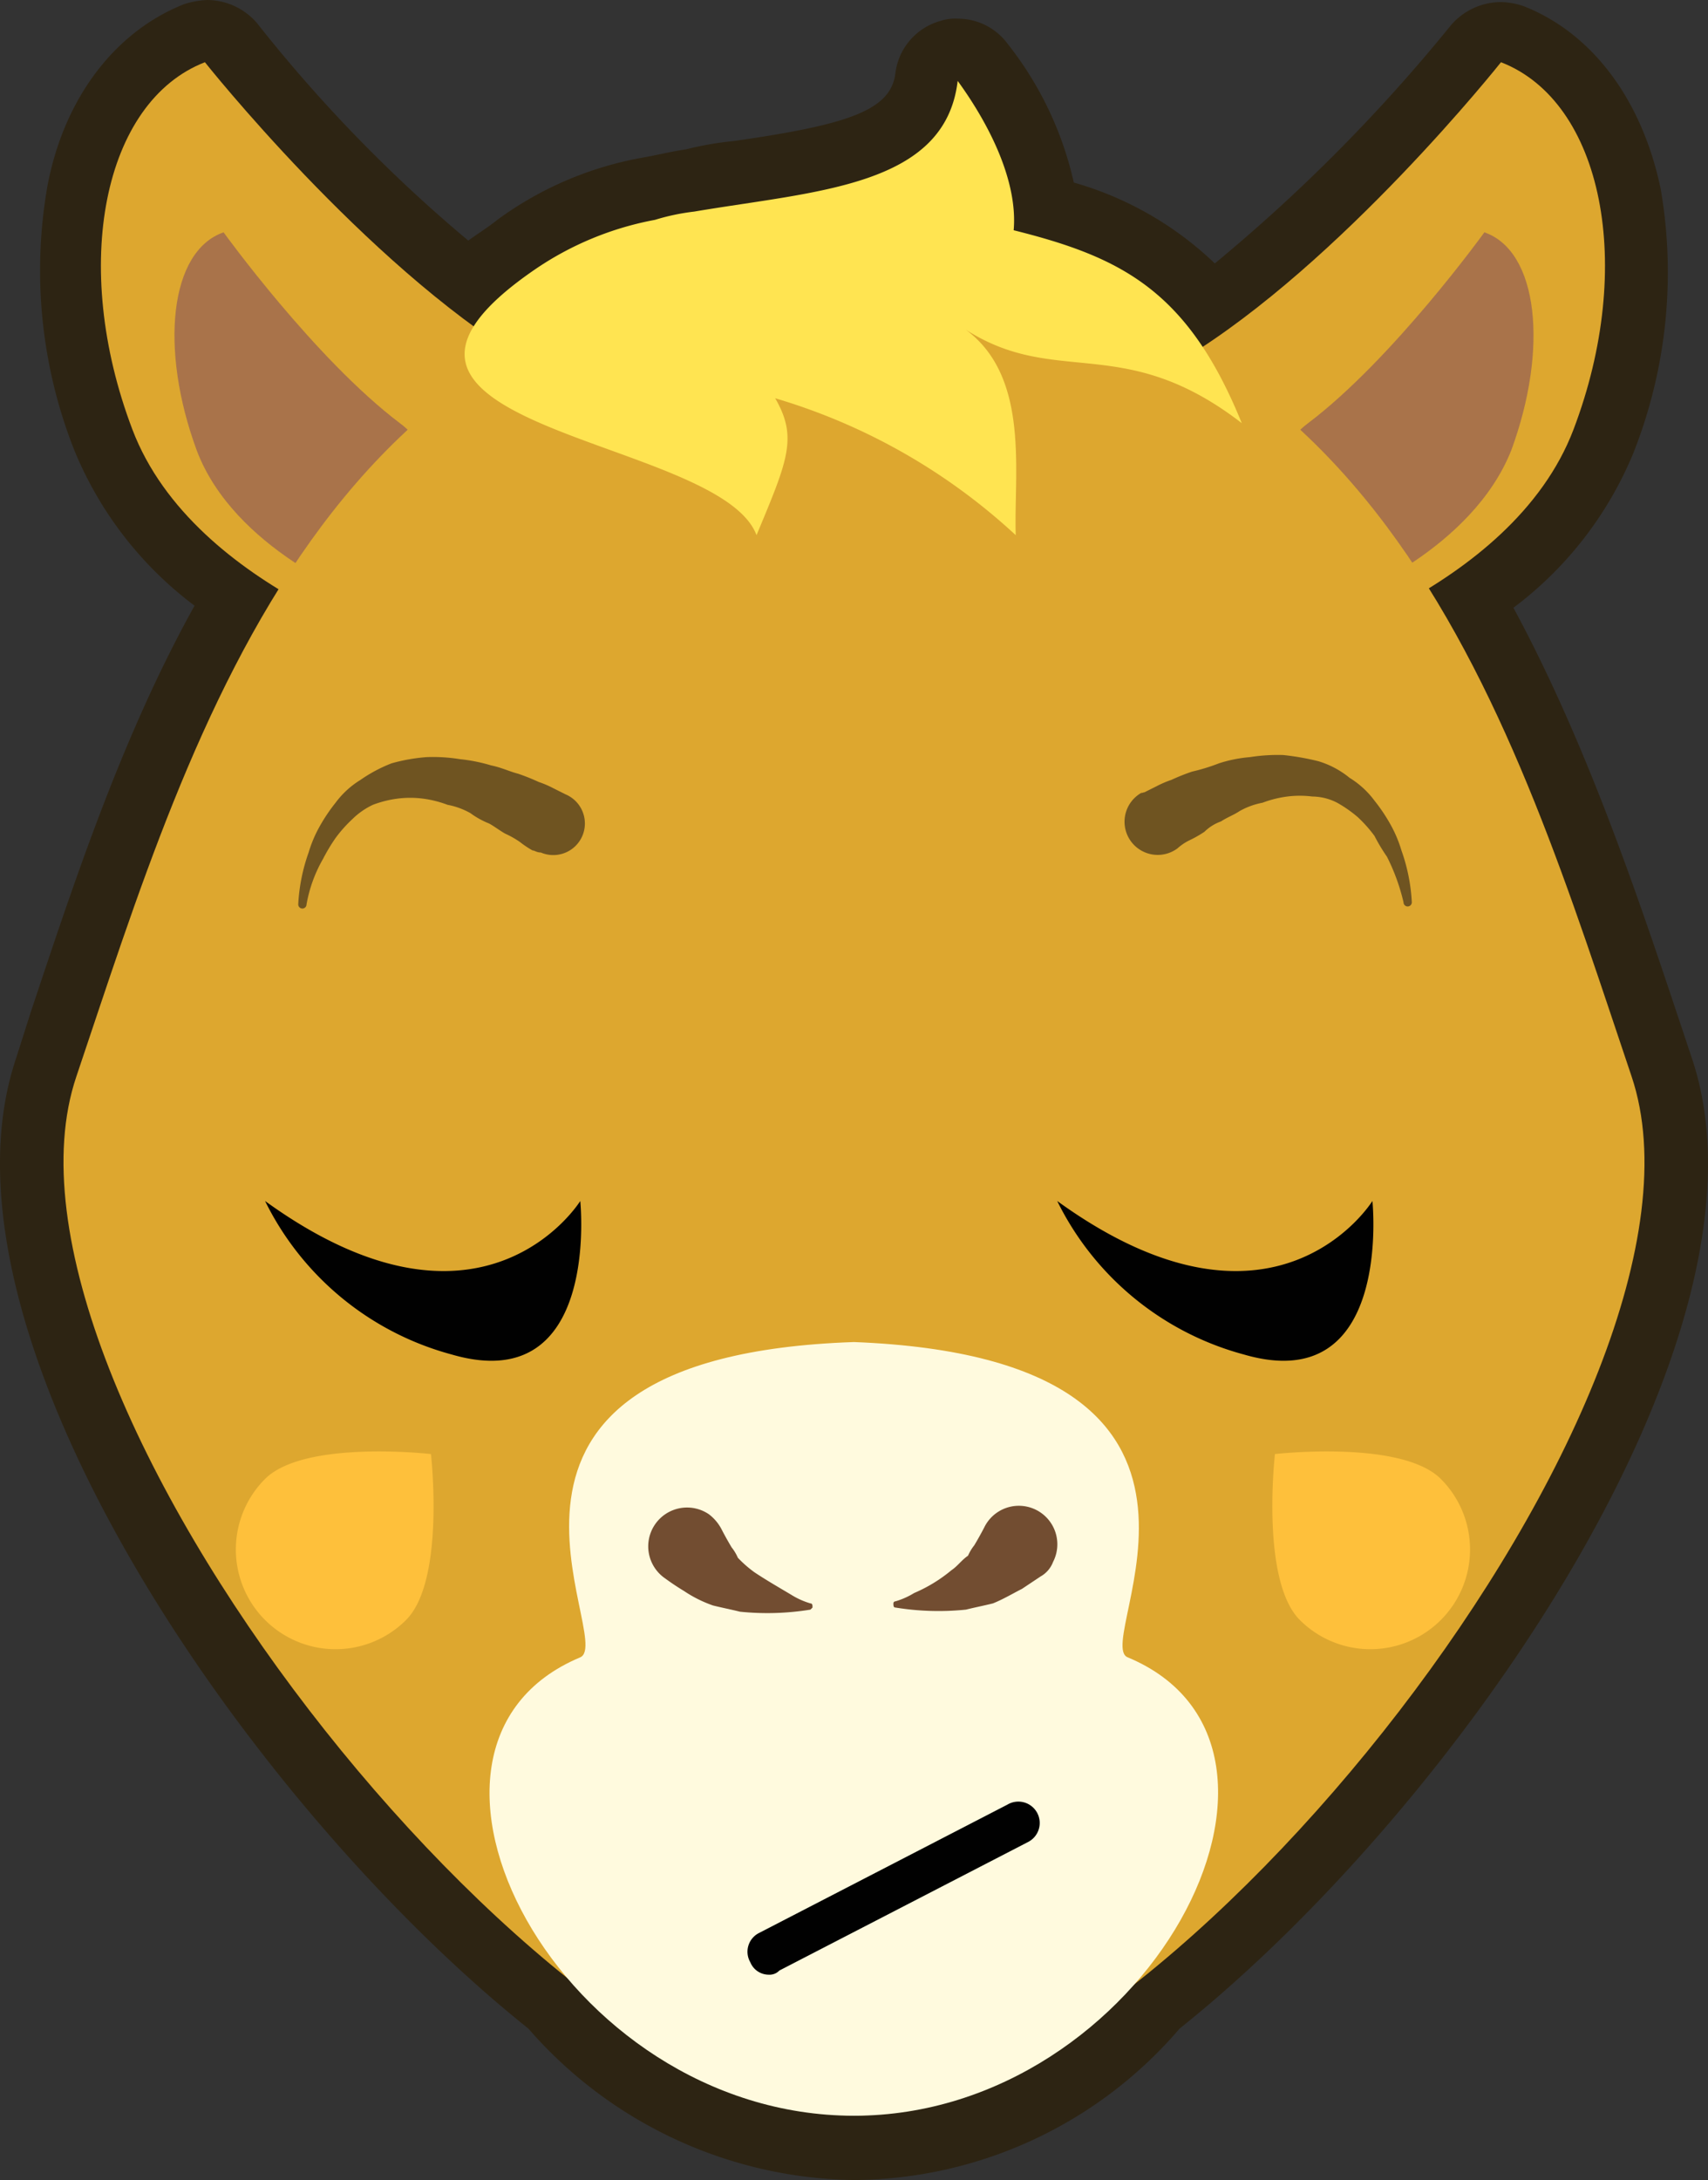 <svg id="Layer_1" data-name="Layer 1" xmlns="http://www.w3.org/2000/svg" viewBox="0 0 82.365 105.1">
  <rect x="0" y="0" width="82.365" height="105.1" fill="#333333" stroke="none"/>
  <title>Artboard 31</title>
  <g>
    <path d="M.782,51c-4.5,13.3,11.3,36.1,24.7,46.8a21.19,21.19,0,0,0,15.7,7.3,20.84,20.84,0,0,0,15.7-7.3c13.4-10.7,29.2-33.5,24.7-46.8l-.7-2.1c-2.1-6.3-4.5-13.3-7.9-19.6a17.791,17.791,0,0,0,5.8-7.5,23.647,23.647,0,0,0,1.3-12.7c-.9-4.3-3.3-7.5-6.6-8.8a3.6,3.6,0,0,0-1.1-.2,3.194,3.194,0,0,0-2.4,1.1,81.219,81.219,0,0,1-11.4,11.5,16.26,16.26,0,0,0-6.8-3.9,16.649,16.649,0,0,0-3.2-6.7,2.982,2.982,0,0,0-2.4-1.2,2.2,2.2,0,0,0-.8.1,3,3,0,0,0-2.2,2.5c-.2,1.8-2.2,2.5-7.8,3.3a15.707,15.707,0,0,0-2.3.4c-.7.1-1.5.3-2.1.4a16.813,16.813,0,0,0-7,3h0c-.5.4-1,.7-1.4,1a71.044,71.044,0,0,1-10.2-10.5A3.194,3.194,0,0,0,9.982,0a4.254,4.254,0,0,0-1.1.2c-3.3,1.3-5.8,4.5-6.6,8.8a23.556,23.556,0,0,0,1.3,12.7,17.79,17.79,0,0,0,5.8,7.5c-3.5,6.3-5.8,13.3-7.9,19.6Z" fill="#2d2413"/>
    <g>
      <g>
        <g>
          <path d="M6.382,20.7c-3-7.9-1.4-15.8,3.5-17.7,0,0,7.7,9.7,15.3,14.3,7.2,4.3-4.5,14.3-4.5,14.3S9.382,28.6,6.382,20.7Z" fill="#dda72f"/>
          <path d="M9.482,21.7c-1.8-4.9-1.3-9.6,1.3-10.5,0,0,4.4,6.1,8.5,9.2,3.9,2.9-1.9,8.4-1.9,8.4S11.282,26.5,9.482,21.7Z" fill="#a9734a"/>
        </g>
        <g>
          <path d="M75.882,20.7c3-7.9,1.4-15.8-3.5-17.7,0,0-7.7,9.7-15.3,14.3-7.2,4.3,4.5,14.3,4.5,14.3S72.882,28.6,75.882,20.7Z" fill="#dda72f"/>
          <path d="M72.882,21.7c1.8-4.9,1.3-9.6-1.3-10.5,0,0-4.4,6.1-8.5,9.2-3.9,2.9,1.9,8.4,1.9,8.4S70.982,26.5,72.882,21.7Z" fill="#a9734a"/>
        </g>
      </g>
      <path d="M78.682,51.9c-5.7-16.9-12-39-37.4-39h-.2c-25.4,0-31.7,22.1-37.4,39-5.1,15.1,22.5,49.6,37.5,50.1C56.182,101.6,83.782,67.1,78.682,51.9Z" fill="#dda72f"/>
      <path d="M54.382,79.9c-1.8-.7,7.4-14.4-13.2-15.2-20.6.7-11.4,14.4-13.2,15.2-10.3,4.3-1,22.1,13.2,22.1C55.282,102,64.682,84.2,54.382,79.9Z" fill="#fffade"/>
      <g>
        <path d="M50.182,76l-.9.6c-.4.2-.9.5-1.4.7-.4.1-.9.2-1.3.3a12.937,12.937,0,0,1-3.4-.1c-.1,0-.1-.1-.1-.2a.1.1,0,0,1,.1-.1,3.684,3.684,0,0,0,.9-.4,7.262,7.262,0,0,0,1.8-1.1c.3-.2.5-.5.8-.7a2.182,2.182,0,0,1,.3-.5c.3-.5.5-.9.5-.9h0a1.856,1.856,0,1,1,3.3,1.7A1.345,1.345,0,0,1,50.182,76Z" fill="#724d31"/>
        <path d="M34.782,73.7s.2.4.5.9a2.191,2.191,0,0,1,.3.5,5.711,5.711,0,0,0,.8.7c.6.4,1.3.8,1.8,1.1a3.684,3.684,0,0,0,.9.4c.1,0,.1.1.1.2l-.1.1a12.931,12.931,0,0,1-3.4.1c-.4-.1-.9-.2-1.3-.3a6.111,6.111,0,0,1-1.4-.7c-.5-.3-.9-.6-.9-.6a1.872,1.872,0,1,1,2.1-3.1,2.17,2.17,0,0,1,.6.7Z" fill="#724d31"/>
      </g>
      <path d="M50.982,57.9a14.119,14.119,0,0,0,9,7.4c7.2,2.1,6.2-7.4,6.2-7.4S61.482,65.5,50.982,57.9Z" fill="#010101"/>
      <path d="M12.782,57.9a14.119,14.119,0,0,0,9,7.4c7.2,2.1,6.2-7.4,6.2-7.4S23.282,65.5,12.782,57.9Z" fill="#010101"/>
      <path d="M37.082,95.2a.961.961,0,0,1-.9-.6,1.012,1.012,0,0,1,.4-1.4l12-6.2a1.03,1.03,0,1,1,1,1.8l-12,6.2A.646.646,0,0,1,37.082,95.2Z" fill="#010101"/>
      <path d="M59.882,20.4c-2.6-6.4-5.8-8-11-9.3.2-2.3-1.1-5-2.7-7.2-.6,5.1-6.8,5.3-12.7,6.3a10.614,10.614,0,0,0-1.9.4,15.136,15.136,0,0,0-5.8,2.4h0c-11.2,7.7,8.9,8,10.7,12.8,1.5-3.6,2-4.7.9-6.6a29.276,29.276,0,0,1,11.6,6.6c-.1-3,.7-7.6-2.4-9.9C50.982,18.7,54.182,16,59.882,20.4Z" fill="#ffe451"/>
      <g>
        <path d="M55.182,38.2l.6-.3a4.889,4.889,0,0,1,.7-.3,10.377,10.377,0,0,1,1-.4,9.275,9.275,0,0,0,1.3-.4,6.649,6.649,0,0,1,1.5-.3,8.6,8.6,0,0,1,1.6-.1,12.217,12.217,0,0,1,1.7.3,4.351,4.351,0,0,1,1.5.8,4.262,4.262,0,0,1,1.2,1.1,8.35,8.35,0,0,1,.8,1.2,6.121,6.121,0,0,1,.5,1.2,8.751,8.751,0,0,1,.5,2.5.2.2,0,1,1-.4,0,9.749,9.749,0,0,0-.8-2.2,8.8,8.8,0,0,1-.6-1,6.464,6.464,0,0,0-.8-.9,6.064,6.064,0,0,0-1-.7,2.664,2.664,0,0,0-1.2-.3,4.82,4.82,0,0,0-1.2,0,5.267,5.267,0,0,0-1.2.3,3.579,3.579,0,0,0-1.1.4c-.3.2-.6.3-.9.5a2.178,2.178,0,0,0-.8.5,5.748,5.748,0,0,1-.7.4,2.472,2.472,0,0,0-.6.4,1.6,1.6,0,1,1-1.7-2.7c-.1.1,0,0,.1,0Z" fill="#6f5421"/>
        <path d="M25.682,41a4.573,4.573,0,0,1-.6-.4,4.348,4.348,0,0,0-.7-.4c-.2-.1-.6-.4-.8-.5a4.054,4.054,0,0,1-.9-.5,3.583,3.583,0,0,0-1.1-.4,5.283,5.283,0,0,0-1.2-.3,4.82,4.82,0,0,0-1.2,0,5.267,5.267,0,0,0-1.2.3,3.592,3.592,0,0,0-1,.7,6.472,6.472,0,0,0-.8.9,8.8,8.8,0,0,0-.6,1,6.744,6.744,0,0,0-.8,2.2.2.2,0,0,1-.4,0,8.751,8.751,0,0,1,.5-2.5,6.115,6.115,0,0,1,.5-1.2,8.327,8.327,0,0,1,.8-1.2,4.262,4.262,0,0,1,1.2-1.1,7.145,7.145,0,0,1,1.5-.8,8.586,8.586,0,0,1,1.7-.3,8.085,8.085,0,0,1,1.6.1,7.965,7.965,0,0,1,1.5.3c.5.1.9.3,1.3.4a10.377,10.377,0,0,1,1,.4,4.855,4.855,0,0,1,.7.3l.6.3h0a1.523,1.523,0,0,1-1.2,2.8C25.882,41.1,25.782,41,25.682,41Z" fill="#6f5421"/>
      </g>
      <g>
        <path d="M69.482,71.3a4.808,4.808,0,0,1-6.8,6.8c-1.9-1.9-1.2-8-1.2-8S67.582,69.4,69.482,71.3Z" fill="#fec03b"/>
        <path d="M12.782,71.3a4.808,4.808,0,0,0,6.8,6.8c1.9-1.9,1.2-8,1.2-8S14.682,69.4,12.782,71.3Z" fill="#fec03b"/>
      </g>
    </g>
  </g>
</svg>
